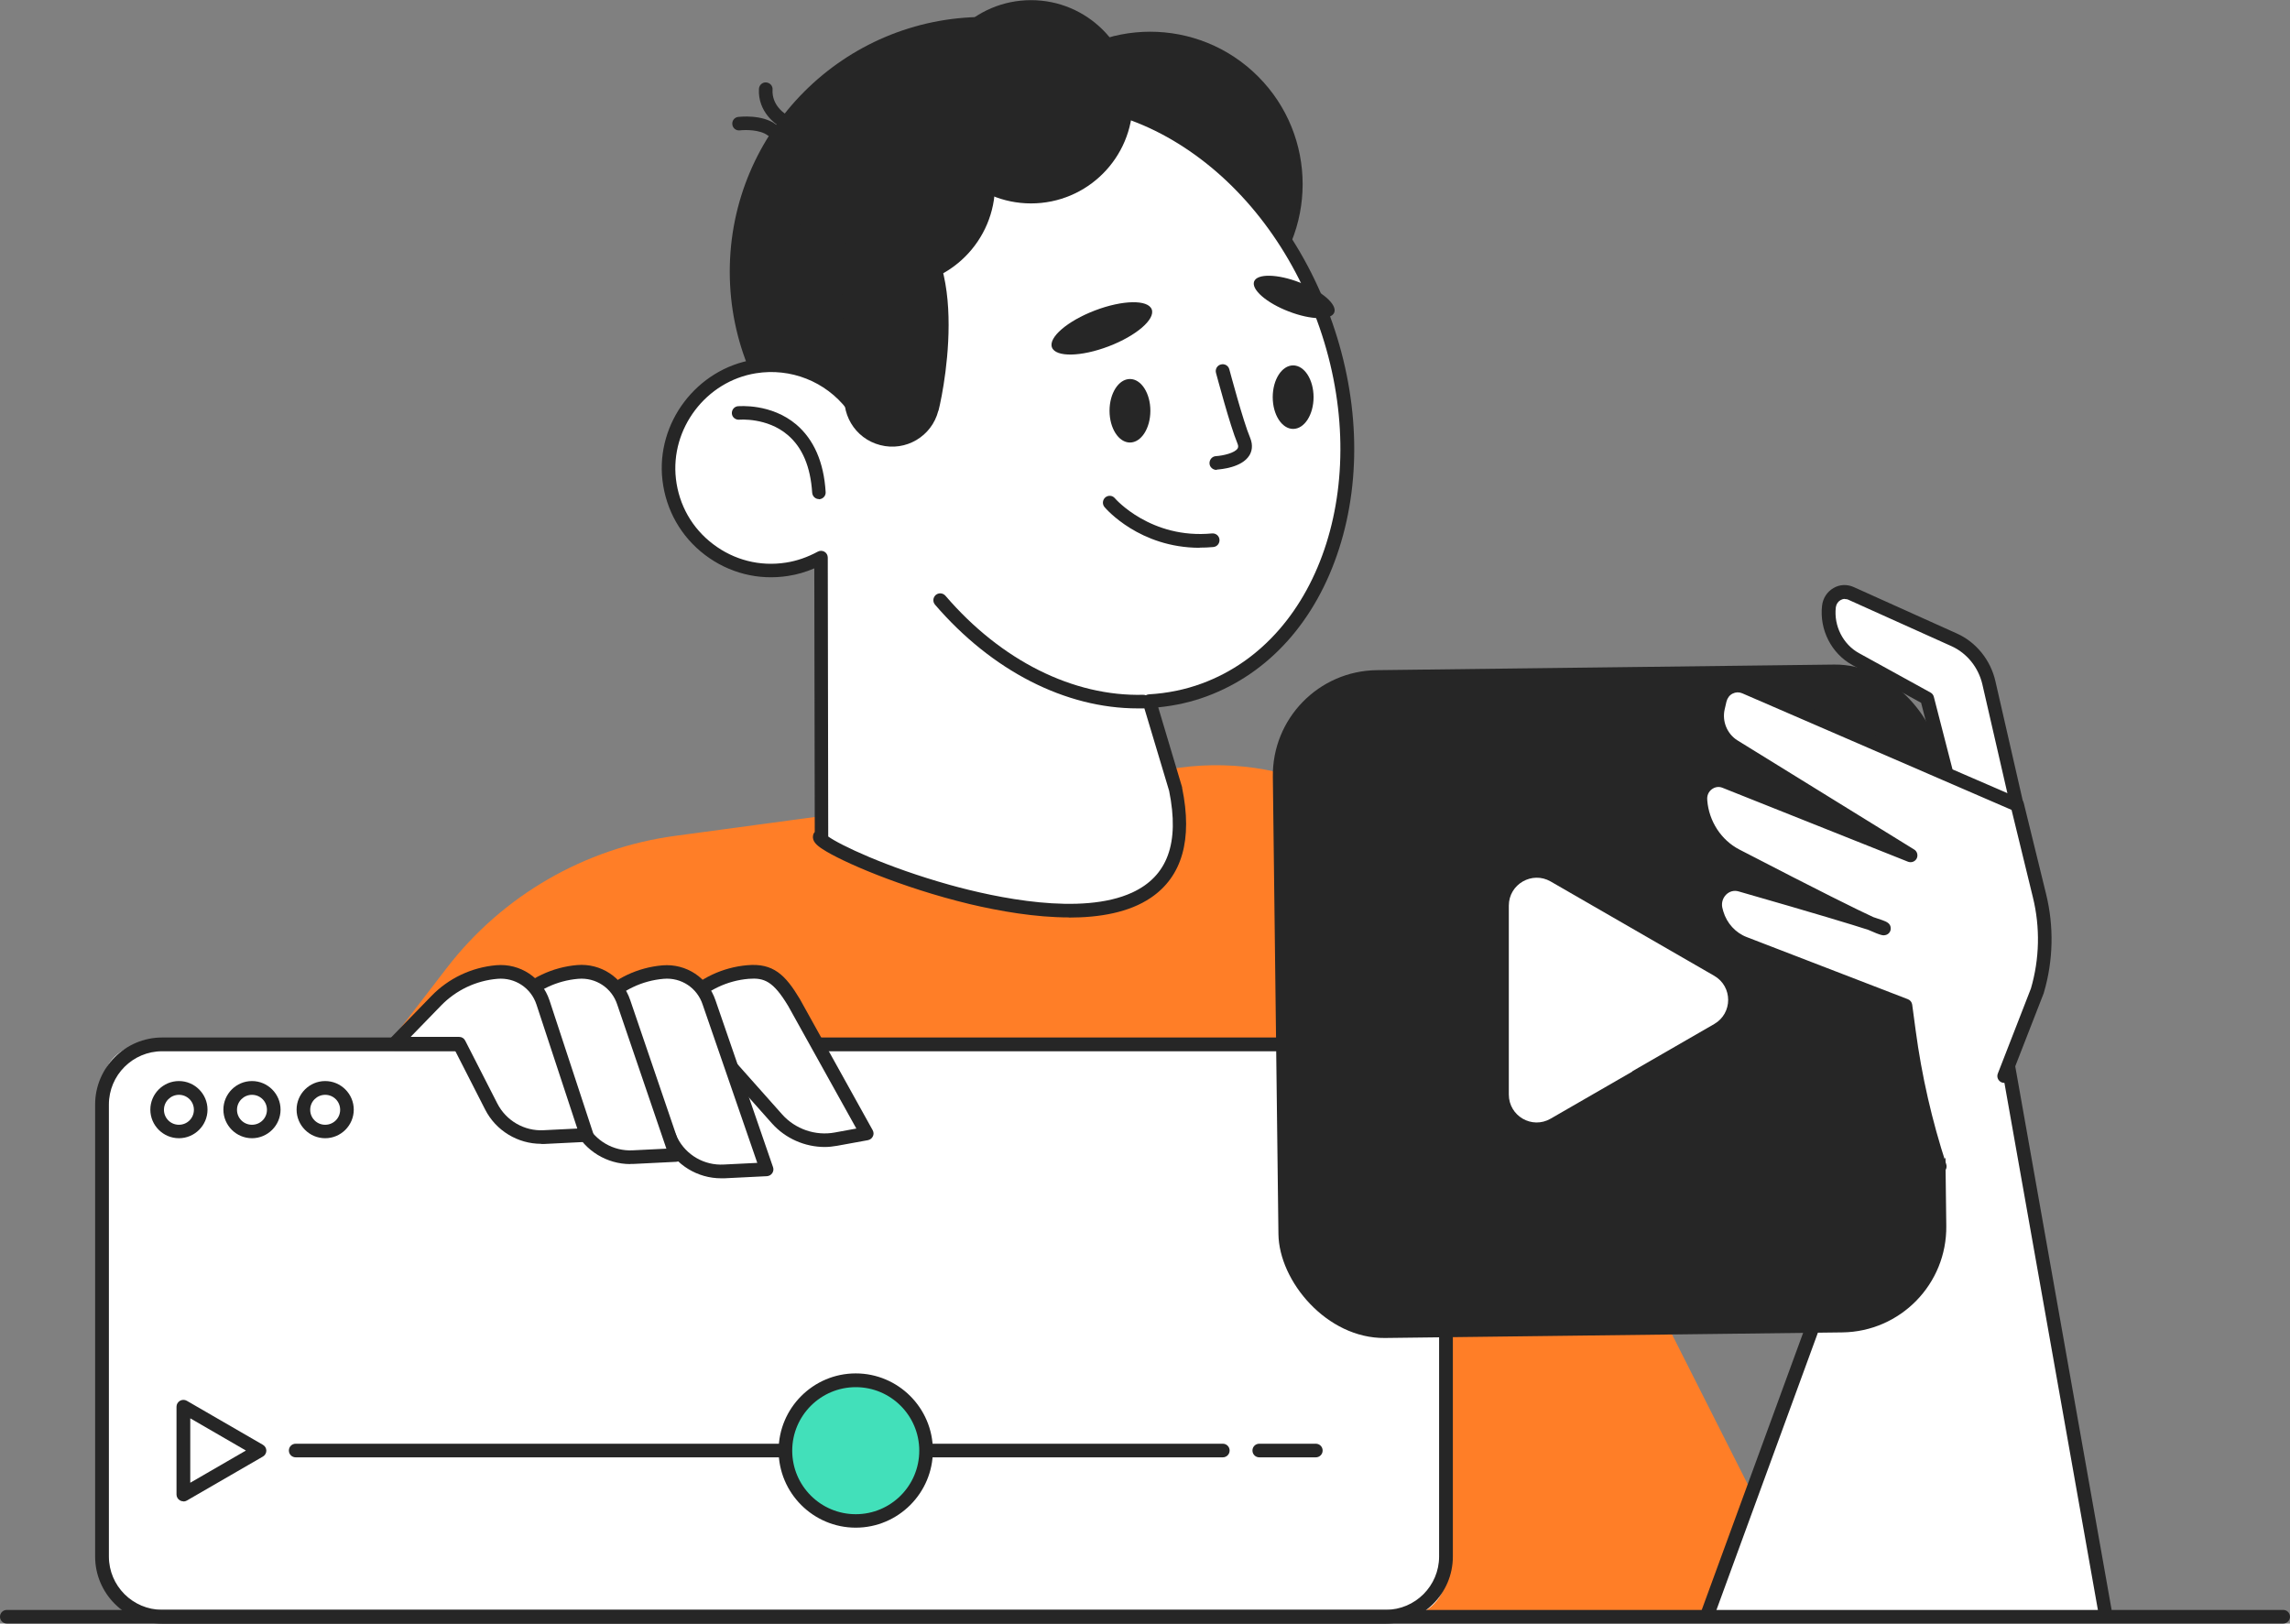 <?xml version="1.0" encoding="UTF-8"?><svg id="a" xmlns="http://www.w3.org/2000/svg" viewBox="0 0 151.41 107.35"><rect x="0" y="0" width="151.41" height="107.35" fill="#808080" stroke="none"/><g><path d="M17.3,79.92l12.24-15.92c3.68-4.78,9.1-7.92,15.08-8.73l33.37-4.51c7.64-1.03,15.09,2.89,18.57,9.77l23.57,46.67H21.8s-4.95-27.73-4.5-27.28Z" style="fill:#ff7e27;"/><polygon points="112.63 107.21 128.52 64.03 132.12 66.73 139.31 107.21 112.63 107.21" style="fill:#fff;"/><path d="M112.89,107.21c-.05,0-.1,0-.16-.03-.23-.09-.35-.35-.27-.58l15.63-42.72c.05-.13,.16-.24,.3-.28,.14-.04,.28-.01,.4,.07l3.6,2.7c.09,.07,.15,.17,.17,.28l7.09,39.99c.04,.25-.12,.48-.36,.52-.25,.04-.48-.12-.52-.36l-7.06-39.81-2.97-2.23-15.42,42.15c-.07,.18-.24,.3-.42,.3Z" style="fill:#262626;"/><circle cx="65.09" cy="17.96" r="16.84" style="fill:#262626;"/><circle cx="76.05" cy="12.18" r="10.08" transform="translate(13.66 57.34) rotate(-45)" style="fill:#262626;"/><path d="M79.63,45.61c8.23-3.04,11.75-14.05,7.87-24.6-3.89-10.55-13.72-16.64-21.95-13.61-6.87,2.53-10.46,10.63-9.19,19.37-1.47-1.9-3.9-2.96-6.44-2.55-3.53,.57-6.08,3.92-5.66,7.47,.44,3.85,3.99,6.53,7.79,5.94,.81-.13,1.56-.4,2.24-.78l.03,18.38c-2.17,.44,26.65,12.73,23.42-3.06l-1.74-5.82c1.23-.07,2.45-.31,3.64-.75Z" style="fill:#fff;"/><path d="M70.68,60.66c-2.22,0-4.57-.41-6.56-.88-4.53-1.09-8.5-2.82-9.74-3.64-.37-.24-.7-.52-.62-.9,0-.04,.03-.14,.11-.23l-.03-17.43c-.56,.24-1.13,.41-1.73,.5-1.96,.31-3.92-.19-5.5-1.39-1.58-1.2-2.58-2.96-2.81-4.94-.44-3.79,2.27-7.36,6.04-7.97,2.15-.35,4.31,.3,5.91,1.7-.34-3.9,.26-7.73,1.74-10.91,1.72-3.69,4.45-6.32,7.9-7.59,4.12-1.52,8.73-.9,13,1.75,4.23,2.62,7.62,6.93,9.53,12.13,1.92,5.2,2.14,10.67,.62,15.41-1.53,4.78-4.64,8.25-8.75,9.77h0c-1.02,.38-2.1,.62-3.21,.73l1.58,5.29s0,.03,0,.04c.7,3.41,0,5.86-2.07,7.26-1.43,.97-3.37,1.31-5.42,1.31Zm-15.92-5.35c.76,.55,3.82,2.02,8.04,3.2,3.06,.85,8.7,2.05,12.05,.51,2.35-1.08,3.15-3.28,2.45-6.73l-1.74-5.8c-.04-.13-.02-.27,.06-.39,.08-.11,.21-.18,.34-.19,1.22-.07,2.4-.31,3.51-.72h0c7.99-2.94,11.4-13.72,7.6-24.02-1.85-5.01-5.1-9.15-9.16-11.67-4.03-2.5-8.36-3.09-12.21-1.67-6.5,2.4-10.17,10.16-8.9,18.89,.03,.2-.08,.4-.27,.48-.19,.08-.41,.02-.53-.14-1.42-1.84-3.73-2.75-6.02-2.38-3.3,.53-5.67,3.66-5.29,6.98,.2,1.73,1.07,3.27,2.46,4.32,1.38,1.05,3.09,1.49,4.81,1.22,.73-.11,1.43-.36,2.1-.72,.14-.08,.31-.08,.45,0,.14,.08,.22,.23,.22,.39l.03,18.38s0,.04,0,.06Z" style="fill:#262626;"/><path d="M54.15,33c-.24,0-.43-.18-.45-.42-.11-1.72-.65-3-1.62-3.82-1.37-1.17-3.18-1.01-3.2-1.01-.25,.02-.47-.16-.49-.4-.02-.25,.16-.47,.4-.49,.09,0,2.19-.2,3.86,1.21,1.16,.99,1.82,2.49,1.94,4.46,.02,.25-.17,.46-.42,.48h-.03Z" style="fill:#262626;"/><path d="M75.23,46.84c-4.79,0-9.65-2.49-13.41-6.86-.16-.19-.14-.47,.05-.64,.19-.16,.47-.14,.64,.05,3.68,4.29,8.45,6.67,13.08,6.55,.25,0,.46,.19,.46,.44,0,.25-.19,.46-.44,.46-.12,0-.25,0-.38,0Z" style="fill:#262626;"/><path d="M82.92,18.61c-.2,.53,.82,1.42,2.28,1.98,1.46,.57,2.82,.6,3.02,.07,.2-.53-.82-1.42-2.28-1.98-1.46-.57-2.82-.6-3.02-.07Z" style="fill:#262626;"/><ellipse cx="72.85" cy="21.71" rx="3.53" ry="1.27" transform="translate(-2.95 27.42) rotate(-20.9)" style="fill:#262626;"/><path d="M79.33,36.22c-3.98,0-6.2-2.57-6.3-2.69-.16-.19-.14-.47,.05-.64,.19-.16,.47-.14,.63,.05,.03,.04,2.38,2.72,6.43,2.33,.25-.02,.47,.16,.49,.41,.02,.25-.16,.47-.41,.49-.31,.03-.61,.04-.91,.04Z" style="fill:#262626;"/><circle cx="68.17" cy="6.73" r="6.72" style="fill:#262626;"/><circle cx="59.07" cy="12.21" r="6.72" style="fill:#262626;"/><path d="M62.04,27.16c-.43,1.69-2.15,2.71-3.84,2.27-1.69-.43-2.71-2.15-2.27-3.84,.43-1.69-2-13.02,2.81-11.79,5.69,1.46,3.74,11.67,3.31,13.36Z" style="fill:#262626;"/><path d="M51.04,9.05c-.1,0-.19-.03-.27-.09-.52-.4-1.51-.38-1.85-.34-.25,.03-.47-.14-.5-.39-.03-.25,.14-.47,.39-.5,.06,0,1.59-.2,2.52,.52,.2,.15,.23,.43,.08,.63-.09,.12-.22,.18-.36,.18Z" style="fill:#262626;"/><path d="M51.64,8.33c-.08,0-.16-.02-.24-.07-.05-.03-1.31-.84-1.22-2.39,.02-.25,.23-.44,.48-.42,.25,.02,.44,.23,.42,.48-.06,1,.77,1.55,.8,1.57,.21,.13,.27,.41,.14,.62-.09,.14-.23,.21-.38,.21Z" style="fill:#262626;"/><ellipse cx="74.71" cy="27.16" rx="1.35" ry="2.1" style="fill:#262626;"/><ellipse cx="85.5" cy="26.26" rx="1.35" ry="2.1" style="fill:#262626;"/><rect x="6.75" y="69.06" width="88.86" height="37.84" rx="2.8" ry="2.8" style="fill:#fff;"/><path d="M91.63,107.35H10.72c-2.44,0-4.43-1.99-4.43-4.43v-29.89c0-2.44,1.99-4.43,4.43-4.43H91.63c2.44,0,4.43,1.99,4.43,4.43v29.89c0,2.44-1.99,4.43-4.43,4.43ZM10.72,69.51c-1.94,0-3.52,1.58-3.52,3.52v29.89c0,1.94,1.58,3.52,3.52,3.52H91.63c1.94,0,3.52-1.58,3.52-3.52v-29.89c0-1.94-1.58-3.52-3.52-3.52H10.72Z" style="fill:#262626;"/><path d="M11.83,75.26c-1.04,0-1.89-.85-1.89-1.89s.85-1.89,1.89-1.89,1.89,.85,1.89,1.89-.85,1.89-1.89,1.89Zm0-2.87c-.54,0-.99,.44-.99,.99s.44,.99,.99,.99,.99-.44,.99-.99-.44-.99-.99-.99Z" style="fill:#262626;"/><path d="M16.66,75.26c-1.04,0-1.89-.85-1.89-1.89s.85-1.89,1.89-1.89,1.89,.85,1.89,1.89-.85,1.89-1.89,1.89Zm0-2.87c-.54,0-.99,.44-.99,.99s.44,.99,.99,.99,.99-.44,.99-.99-.44-.99-.99-.99Z" style="fill:#262626;"/><path d="M21.5,75.26c-1.04,0-1.89-.85-1.89-1.89s.85-1.89,1.89-1.89,1.89,.85,1.89,1.89-.85,1.89-1.89,1.89Zm0-2.87c-.54,0-.99,.44-.99,.99s.44,.99,.99,.99,.99-.44,.99-.99-.44-.99-.99-.99Z" style="fill:#262626;"/><rect x="84.34" y="44.13" width="44.16" height="44.16" rx="6.96" ry="6.96" transform="translate(-.8 1.3) rotate(-.7)" style="fill:#262626;"/><path d="M107.93,70.85l-5.41,3.12c-1.23,.71-2.76-.18-2.76-1.6v-12.49c0-1.42,1.54-2.3,2.76-1.6l5.41,3.12,5.41,3.12c1.23,.71,1.23,2.48,0,3.19l-5.41,3.12Z" style="fill:#fff;"/><path d="M46.97,69.02h-4.28l2.76-2.84c1.07-1.1,2.49-1.77,4.02-1.91h0c1.36-.12,2.05,.37,3.04,2.01l4.82,8.67-2.03,.37c-1.45,.27-2.93-.24-3.91-1.34l-4.41-4.96Z" style="fill:#fff;"/><path d="M54.54,75.84c-1.32,0-2.61-.56-3.5-1.56l-4.28-4.81h-4.08c-.18,0-.34-.11-.42-.28-.07-.17-.03-.36,.09-.49l2.76-2.84c1.14-1.18,2.67-1.9,4.3-2.04,1.71-.15,2.51,.63,3.47,2.23h0l4.82,8.68c.07,.13,.08,.28,.01,.41-.06,.13-.18,.22-.33,.25l-2.03,.37c-.28,.05-.56,.08-.83,.08Zm-10.79-7.27h3.21c.13,0,.25,.06,.34,.15l4.41,4.96c.87,.98,2.21,1.44,3.49,1.2l1.42-.26-4.51-8.11c-.99-1.64-1.58-1.87-2.61-1.79-1.42,.12-2.74,.75-3.73,1.77l-2.02,2.08Z" style="fill:#262626;"/><path d="M41.34,69.02h-4.28l2.76-2.84c1.07-1.1,2.49-1.77,4.02-1.91h0c1.36-.12,2.62,.72,3.04,2.01l3.81,11.03-2.82,.14c-1.46,.07-2.82-.71-3.49-2.01l-3.04-6.42Z" style="fill:#fff;"/><path d="M47.68,77.91c-1.55,0-2.99-.87-3.7-2.26h0l-2.92-6.17h-3.99c-.18,0-.34-.11-.42-.28-.07-.17-.03-.36,.09-.49l2.76-2.84c1.14-1.18,2.67-1.9,4.3-2.04,1.57-.13,3.01,.82,3.51,2.32l3.8,11.02c.05,.13,.03,.28-.05,.4-.08,.12-.21,.19-.35,.2l-2.82,.14c-.07,0-.14,0-.21,0Zm-2.89-2.67c.58,1.14,1.78,1.83,3.06,1.76l2.22-.11-3.61-10.46c-.36-1.11-1.42-1.81-2.58-1.71-1.42,.12-2.74,.75-3.73,1.77l-2.02,2.08h3.21c.17,0,.33,.1,.41,.26l3.04,6.41Z" style="fill:#262626;"/><path d="M35.71,69.02h-4.28l2.76-2.84c1.07-1.1,2.49-1.77,4.02-1.91h0c1.36-.12,2.62,.72,3.04,2.01l3.44,10.09-2.82,.14c-1.46,.07-2.82-.71-3.49-2.01l-2.67-5.48Z" style="fill:#fff;"/><path d="M41.68,76.97c-1.55,0-2.99-.87-3.7-2.27l-2.55-5.24h-4c-.18,0-.34-.11-.42-.28-.07-.17-.03-.36,.09-.49l2.76-2.84c1.14-1.18,2.67-1.9,4.3-2.04,1.57-.13,3.01,.82,3.51,2.32l3.44,10.09c.05,.13,.03,.28-.05,.4-.08,.12-.21,.19-.35,.2l-2.82,.14c-.07,0-.14,0-.21,0Zm-9.19-8.4h3.21c.17,0,.33,.1,.41,.25l2.67,5.48c.58,1.13,1.78,1.83,3.06,1.76l2.22-.11-3.25-9.53c-.36-1.1-1.42-1.8-2.58-1.7-1.42,.12-2.74,.75-3.73,1.77l-2.02,2.08Z" style="fill:#262626;"/><path d="M30.36,69.02h-4.28l2.76-2.84c1.07-1.1,2.49-1.77,4.02-1.91h0c1.36-.12,2.62,.72,3.04,2.01l2.88,8.76-2.82,.14c-1.46,.07-2.82-.71-3.49-2.01l-2.12-4.15Z" style="fill:#fff;"/><path d="M35.78,75.63c-1.55,0-2.99-.87-3.7-2.26l-1.99-3.9h-4c-.18,0-.34-.11-.42-.28-.07-.17-.03-.36,.09-.49l2.76-2.84c1.14-1.18,2.67-1.9,4.3-2.04,1.57-.13,3.01,.82,3.51,2.32l2.88,8.76c.04,.13,.02,.28-.06,.4-.08,.12-.21,.19-.35,.2l-2.82,.14c-.07,0-.14,0-.21,0Zm-8.63-7.07h3.21c.17,0,.32,.09,.4,.25l2.12,4.15c.58,1.14,1.79,1.84,3.06,1.77l2.23-.11-2.7-8.2c-.36-1.1-1.42-1.8-2.58-1.7-1.42,.12-2.74,.75-3.73,1.77l-2.02,2.08Z" style="fill:#262626;"/><path d="M80.85,96.36H19.55c-.25,0-.45-.2-.45-.45s.2-.45,.45-.45h61.3c.25,0,.45,.2,.45,.45s-.2,.45-.45,.45Z" style="fill:#262626;"/><path d="M87,96.36h-3.74c-.25,0-.45-.2-.45-.45s.2-.45,.45-.45h3.74c.25,0,.45,.2,.45,.45s-.2,.45-.45,.45Z" style="fill:#262626;"/><circle cx="56.58" cy="95.91" r="4.65" style="fill:#42e0ba;"/><path d="M56.58,101.01c-2.81,0-5.1-2.29-5.1-5.1s2.29-5.1,5.1-5.1,5.1,2.29,5.1,5.1-2.29,5.1-5.1,5.1Zm0-9.29c-2.31,0-4.2,1.88-4.2,4.2s1.88,4.2,4.2,4.2,4.2-1.88,4.2-4.2-1.88-4.2-4.2-4.2Z" style="fill:#262626;"/><polygon points="17.16 95.91 14.64 97.37 12.13 98.82 12.13 95.91 12.13 93.01 14.64 94.46 17.16 95.91" style="fill:#fff;"/><path d="M12.13,99.27c-.08,0-.16-.02-.23-.06-.14-.08-.23-.23-.23-.39v-5.81c0-.16,.09-.31,.23-.39,.14-.08,.31-.08,.45,0l5.03,2.91c.14,.08,.23,.23,.23,.39s-.09,.31-.23,.39l-5.03,2.91c-.07,.04-.15,.06-.23,.06Zm.45-5.48v4.25l3.68-2.13-3.68-2.13Z" style="fill:#262626;"/><path d="M129.32,53.57l-1.9-7.4-4.72-2.6c-1.23-.67-1.93-2.06-1.77-3.47h0c.08-.73,.81-1.16,1.46-.87l6.82,3.07c1.15,.52,2,1.57,2.29,2.83l1.85,8.08-4.03,.36Z" style="fill:#fff;"/><path d="M129.32,54.02c-.2,0-.38-.14-.44-.34l-1.86-7.21-4.55-2.5c-1.38-.76-2.18-2.33-2-3.92,.06-.5,.33-.92,.76-1.17,.41-.24,.9-.26,1.34-.06l6.82,3.07c1.27,.57,2.22,1.75,2.54,3.14l1.85,8.08c.03,.13,0,.26-.07,.37-.08,.11-.2,.17-.32,.18l-4.03,.36s-.03,0-.04,0Zm-7.35-14.42c-.1,0-.19,.03-.28,.08-.17,.1-.28,.27-.31,.48-.14,1.23,.48,2.45,1.54,3.03l4.72,2.6c.11,.06,.19,.16,.22,.28l1.81,7.03,3.14-.28-1.74-7.57c-.26-1.12-1.02-2.06-2.03-2.52l-6.82-3.07c-.08-.04-.16-.05-.24-.05Z" style="fill:#262626;"/><path d="M128.23,77.08c-.95-2.9-1.63-5.89-2.03-8.92l-.23-1.71-10.66-4.11c-.87-.34-1.55-1.07-1.82-1.99l-.04-.15c-.31-1.04,.6-2.02,1.61-1.72,3.52,1.01,9.75,2.83,9.47,2.89-.28,.06-6.4-3.08-9.76-4.82-1.35-.7-2.24-2.07-2.36-3.62v-.03c-.07-.91,.8-1.58,1.63-1.25l12.27,4.89-11.69-7.22c-.84-.52-1.27-1.55-1.05-2.52l.12-.52c.17-.76,.96-1.17,1.66-.86l18.02,7.8,1.47,5.99c.51,2.08,.46,4.25-.14,6.28l-2.2,5.65-4.25,5.94Z" style="fill:#fff;"/><path d="M128.23,77.53c-.19,0-.37-.12-.43-.31-.96-2.92-1.65-5.95-2.05-9l-.19-1.45-10.41-4.01c-1-.38-1.78-1.24-2.09-2.28l-.04-.15c-.2-.66-.02-1.36,.45-1.84,.46-.46,1.1-.63,1.72-.45,.98,.28,2.2,.64,3.44,1-1.46-.74-2.94-1.51-4.07-2.09-1.47-.76-2.47-2.29-2.6-3.99v-.03c-.05-.6,.21-1.16,.68-1.5,.45-.33,1.04-.41,1.57-.2l7.46,2.98-7.29-4.5c-1.01-.63-1.52-1.83-1.25-3.01l.12-.52c.11-.5,.43-.91,.88-1.14,.44-.22,.95-.24,1.4-.04l18.02,7.8c.13,.06,.23,.17,.26,.31l1.47,5.99c.53,2.15,.48,4.41-.14,6.52,0,.01,0,.02-.01,.04l-2.2,5.65c-.09,.23-.35,.35-.58,.26-.23-.09-.35-.35-.26-.58l2.19-5.63c.57-1.95,.62-4.04,.13-6.03l-1.41-5.78-17.81-7.71c-.21-.09-.43-.08-.63,.02-.21,.1-.35,.3-.41,.53l-.12,.52c-.18,.79,.17,1.62,.84,2.04l11.69,7.22c.2,.12,.27,.38,.17,.59-.11,.21-.35,.3-.57,.22l-12.27-4.89c-.24-.1-.49-.06-.7,.09-.22,.16-.34,.42-.31,.71v.03c.11,1.38,.92,2.63,2.12,3.25,5.48,2.84,7.84,4,8.86,4.47,.25,.08,.45,.15,.59,.2,.27,.1,.57,.21,.56,.56,0,.21-.15,.39-.36,.43-.13,.03-.23,.05-1.13-.35-1.02-.33-3.34-1.04-8.57-2.54-.31-.09-.61,0-.83,.22-.24,.25-.33,.6-.22,.95l.04,.15c.23,.78,.81,1.42,1.55,1.7l10.66,4.11c.15,.06,.26,.2,.28,.36l.23,1.71c.4,2.99,1.08,5.97,2.02,8.84,.08,.24-.05,.49-.29,.57-.05,.02-.09,.02-.14,.02Z" style="fill:#262626;"/><path d="M80.45,31.05c.27-.02,1.65-.13,2.15-.93,.15-.24,.28-.64,.05-1.19-.45-1.05-1.36-4.48-1.37-4.51-.06-.24-.31-.39-.56-.32-.24,.06-.39,.31-.32,.56,.04,.14,.94,3.53,1.41,4.64,.1,.22,.04,.31,.02,.35-.18,.3-.96,.48-1.43,.51-.25,.01-.44,.23-.43,.48,.01,.25,.23,.44,.48,.43Z" style="fill:#262626;"/></g><path d="M150.96,107.35H.45c-.25,0-.45-.2-.45-.45s.2-.45,.45-.45H150.96c.25,0,.45,.2,.45,.45s-.2,.45-.45,.45Z" style="fill:#262626;"/></svg>